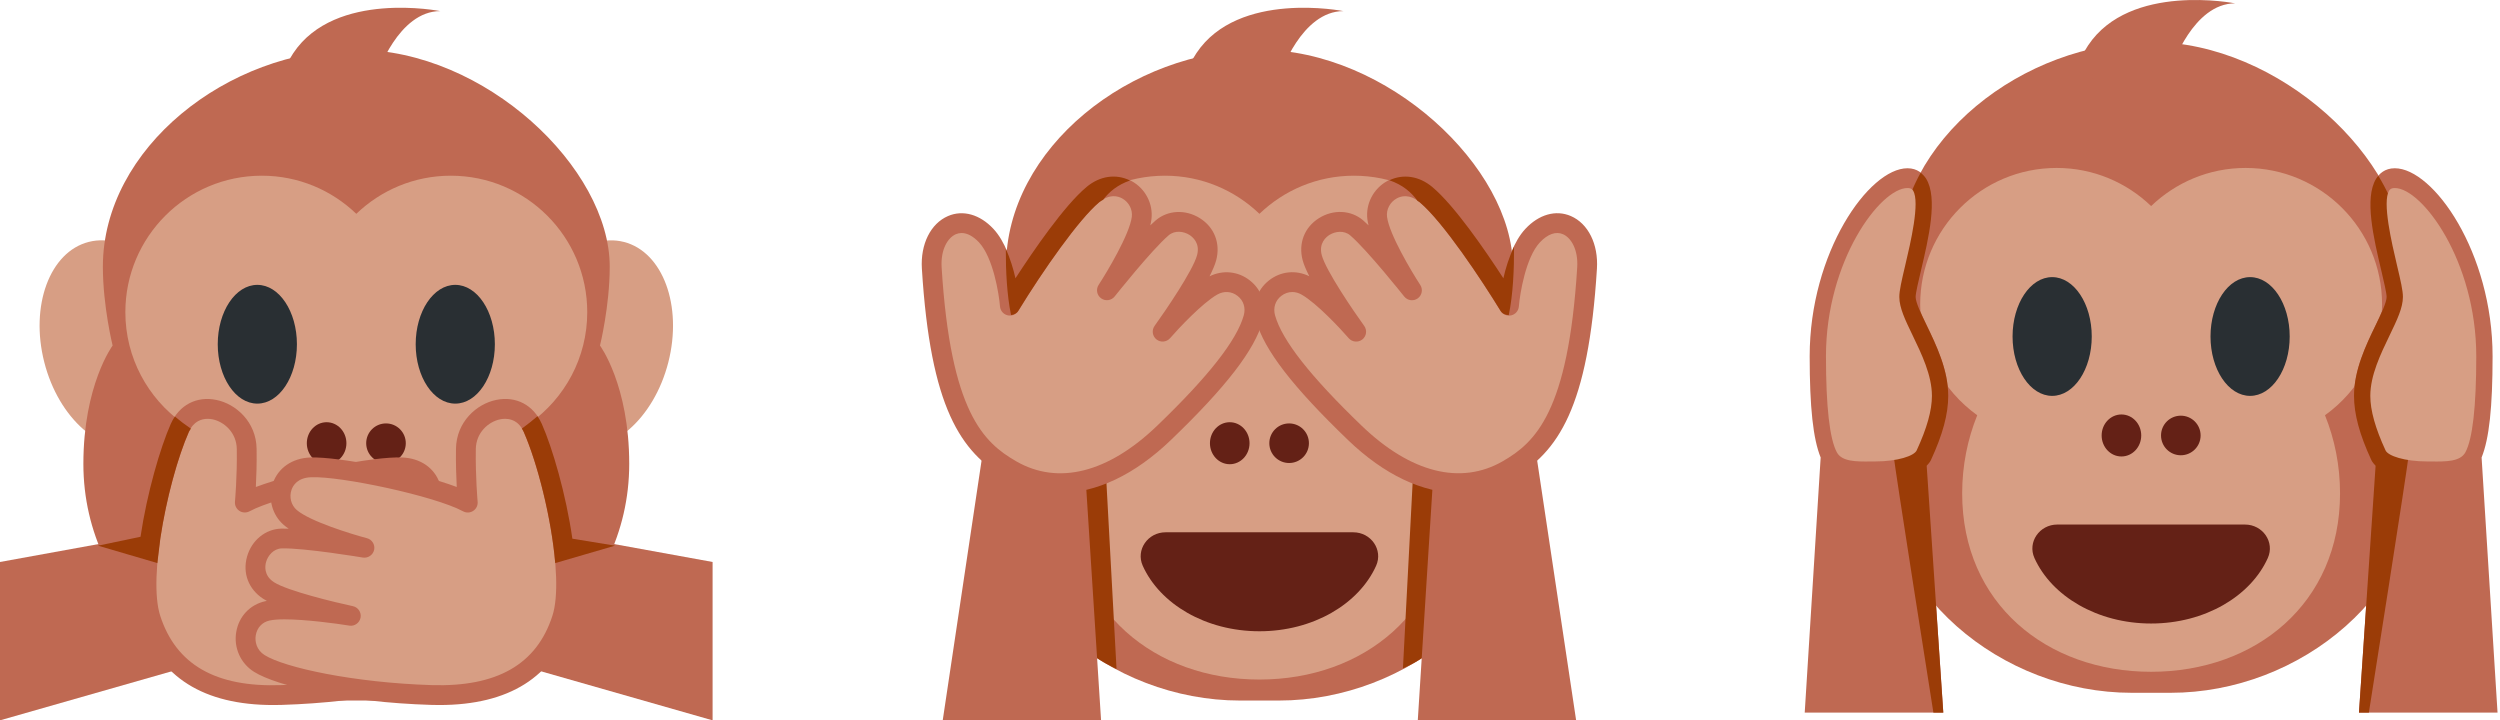 <svg xmlns="http://www.w3.org/2000/svg" viewBox="0 0 236 68" fill="none">
<path d="M182.734 41.425C186.412 40.488 188.291 35.403 186.931 30.068C185.571 24.733 181.487 21.168 177.809 22.105C174.131 23.043 172.252 28.128 173.612 33.463C174.972 38.798 179.056 42.363 182.734 41.425Z" fill="#D79E84"/>
<path d="M232.523 33.465C233.882 28.13 232.003 23.045 228.325 22.108C224.647 21.17 220.563 24.735 219.203 30.07C217.843 35.405 219.723 40.49 223.401 41.428C227.079 42.365 231.163 38.8 232.523 33.465Z" fill="#D79E84"/>
<path d="M204.907 65.4H201.226C189.08 65.4 177.302 56.091 177.302 43.059C177.302 35.613 180.062 31.889 180.062 31.889C180.062 31.889 179.143 28.165 179.143 24.443C179.143 13.272 190.921 3.963 203.067 3.963C215.212 3.963 226.99 15.133 226.99 24.443C226.99 28.167 226.071 31.889 226.071 31.889C226.071 31.889 228.831 35.613 228.831 43.059C228.831 56.091 217.053 65.4 204.907 65.4Z" fill="#BF6952"/>
<path d="M210.993 0.317C210.993 0.317 201.084 -1.665 197.121 4.281C193.157 10.226 205.047 6.263 205.047 6.263C205.047 6.263 207.03 0.317 210.993 0.317Z" fill="#BF6952"/>
<path d="M224.867 28.736C224.867 21.623 219.099 15.854 211.985 15.854C208.521 15.854 205.382 17.23 203.066 19.453C200.751 17.228 197.612 15.854 194.148 15.854C187.034 15.854 181.266 21.623 181.266 28.736C181.266 33.051 183.396 36.861 186.651 39.199C185.737 41.464 185.229 43.956 185.229 46.572C185.229 56.971 193.215 63.417 203.065 63.417C212.914 63.417 220.9 56.971 220.9 46.572C220.9 43.954 220.392 41.464 219.478 39.199C222.737 36.861 224.867 33.051 224.867 28.736V28.736Z" fill="#D79E84"/>
<path d="M193.724 37.371C195.788 37.371 197.461 34.861 197.461 31.765C197.461 28.669 195.788 26.16 193.724 26.16C191.66 26.16 189.986 28.669 189.986 31.765C189.986 34.861 191.66 37.371 193.724 37.371Z" fill="#292F33"/>
<path d="M212.409 37.371C214.473 37.371 216.147 34.861 216.147 31.765C216.147 28.669 214.473 26.16 212.409 26.16C210.345 26.16 208.672 28.669 208.672 31.765C208.672 34.861 210.345 37.371 212.409 37.371Z" fill="#292F33"/>
<path d="M203.066 58.86C208.14 58.86 212.46 56.281 214.082 52.677C214.753 51.186 213.615 49.517 211.92 49.517H194.213C192.518 49.517 191.38 51.186 192.051 52.677C193.673 56.281 197.993 58.86 203.066 58.86Z" fill="#642116"/>
<path d="M200.264 43.091C201.296 43.091 202.132 42.203 202.132 41.108C202.132 40.013 201.296 39.126 200.264 39.126C199.232 39.126 198.395 40.013 198.395 41.108C198.395 42.203 199.232 43.091 200.264 43.091Z" fill="#642116"/>
<path d="M205.869 42.977C206.901 42.977 207.738 42.14 207.738 41.108C207.738 40.076 206.901 39.24 205.869 39.24C204.837 39.24 204.001 40.076 204.001 41.108C204.001 42.14 204.837 42.977 205.869 42.977Z" fill="#642116"/>
<path d="M182.277 43.435C183.394 41.019 183.913 39.094 183.913 37.371C183.913 34.927 182.785 32.588 181.877 30.708C181.365 29.647 180.836 28.548 180.836 28.028C180.836 27.668 181.101 26.547 181.335 25.556C182.058 22.499 182.957 18.693 181.826 16.869C181.546 16.419 181.015 15.883 180.066 15.883C176.42 15.883 170.833 23.835 170.833 33.634C170.833 38.448 171.158 41.439 171.87 43.186L170.366 67.269H183.446L181.882 44.022C182.041 43.848 182.176 43.654 182.277 43.435V43.435Z" fill="#BF6952"/>
<path d="M182.277 43.435C183.394 41.019 183.913 39.094 183.913 37.371C183.913 34.927 182.785 32.588 181.877 30.708C181.365 29.647 180.836 28.548 180.836 28.029C180.836 27.668 181.101 26.547 181.335 25.556C182.058 22.5 182.957 18.693 181.826 16.869C181.707 16.679 181.531 16.479 181.309 16.303C179.937 18.809 179.143 21.561 179.143 24.443C179.143 28.165 178.775 35.613 178.775 43.059C178.775 43.648 182.512 67.269 182.512 67.269H183.446L181.879 43.969C182.026 43.803 182.181 43.642 182.277 43.435V43.435Z" fill="#9B3C07"/>
<path d="M180.066 17.751C177.5 17.751 172.371 24.618 172.371 33.634C172.371 38.384 172.717 41.433 173.399 42.699C173.875 43.586 175.239 43.577 176.553 43.564L176.987 43.562C179.154 43.562 180.696 43.033 180.933 42.519C181.903 40.424 182.374 38.739 182.374 37.371C182.374 35.435 181.404 33.425 180.548 31.651C179.849 30.201 179.296 29.056 179.296 28.028C179.296 27.434 179.498 26.55 179.855 25.04C180.348 22.955 181.266 19.072 180.595 17.994C180.552 17.921 180.445 17.751 180.066 17.751V17.751Z" fill="#D79E84"/>
<path d="M235.767 67.269L234.263 43.186C234.975 41.439 235.3 38.45 235.3 33.634C235.3 23.835 229.713 15.883 226.067 15.883C225.118 15.883 224.587 16.419 224.307 16.869C223.174 18.693 224.075 22.499 224.798 25.556C225.032 26.547 225.297 27.668 225.297 28.028C225.297 28.548 224.768 29.647 224.256 30.708C223.348 32.588 222.22 34.929 222.22 37.371C222.22 39.094 222.739 41.019 223.858 43.435C223.959 43.654 224.094 43.848 224.253 44.022L222.687 67.269H235.767Z" fill="#BF6952"/>
<path d="M227.358 43.06C227.358 35.613 226.99 28.165 226.99 24.443C226.99 21.875 226.069 19.17 224.516 16.593C224.438 16.686 224.363 16.78 224.307 16.87C223.174 18.693 224.075 22.5 224.798 25.557C225.032 26.547 225.297 27.668 225.297 28.029C225.297 28.548 224.768 29.647 224.256 30.708C223.348 32.588 222.22 34.929 222.22 37.372C222.22 39.094 222.739 41.019 223.858 43.435C223.954 43.641 224.109 43.803 224.256 43.97L222.687 67.269H223.621C223.621 67.269 227.358 43.648 227.358 43.06Z" fill="#9B3C07"/>
<path d="M226.067 17.751C225.688 17.751 225.581 17.921 225.536 17.994C224.867 19.072 225.785 22.955 226.276 25.04C226.633 26.55 226.835 27.434 226.835 28.028C226.835 29.056 226.282 30.201 225.583 31.651C224.727 33.425 223.757 35.435 223.757 37.371C223.757 38.739 224.228 40.424 225.196 42.519C225.434 43.031 226.973 43.562 229.143 43.562L229.576 43.564C230.888 43.577 232.252 43.586 232.732 42.699C233.414 41.435 233.76 38.386 233.76 33.634C233.76 24.618 228.633 17.751 226.067 17.751V17.751Z" fill="#D79E84"/>
<path d="M13.302 42.157C16.98 41.219 18.86 36.134 17.5 30.799C16.14 25.464 12.056 21.899 8.378 22.836C4.7 23.774 2.82 28.859 4.18 34.194C5.54 39.529 9.624 43.094 13.302 42.157Z" fill="#D79E84"/>
<path d="M63.091 34.196C64.451 28.861 62.572 23.776 58.894 22.839C55.216 21.901 51.132 25.466 49.772 30.801C48.412 36.136 50.291 41.221 53.969 42.159C57.647 43.096 61.731 39.531 63.091 34.196Z" fill="#D79E84"/>
<path d="M35.475 66.131H31.794C19.649 66.131 7.871 56.822 7.871 43.791C7.871 36.344 10.631 32.62 10.631 32.62C10.631 32.62 9.711 28.896 9.711 25.174C9.711 14.003 21.489 4.694 33.635 4.694C45.781 4.694 57.559 15.864 57.559 25.174C57.559 28.898 56.639 32.62 56.639 32.62C56.639 32.62 59.399 36.344 59.399 43.791C59.399 56.822 47.621 66.131 35.475 66.131Z" fill="#BF6952"/>
<path d="M55.436 29.468C55.436 22.354 49.667 16.586 42.554 16.586C39.089 16.586 35.95 17.961 33.635 20.185C31.32 17.959 28.18 16.586 24.716 16.586C17.602 16.586 11.834 22.354 11.834 29.468C11.834 33.782 13.964 37.592 17.219 39.93C16.306 42.195 15.797 44.687 15.797 47.303C15.797 57.702 23.784 64.149 33.633 64.149C43.482 64.149 51.469 57.702 51.469 47.303C51.469 44.685 50.961 42.195 50.047 39.93C53.306 37.592 55.436 33.782 55.436 29.468V29.468Z" fill="#D79E84"/>
<path d="M24.292 38.102C26.356 38.102 28.029 35.593 28.029 32.497C28.029 29.401 26.356 26.891 24.292 26.891C22.228 26.891 20.555 29.401 20.555 32.497C20.555 35.593 22.228 38.102 24.292 38.102Z" fill="#292F33"/>
<path d="M42.978 38.102C45.042 38.102 46.715 35.593 46.715 32.497C46.715 29.401 45.042 26.891 42.978 26.891C40.914 26.891 39.241 29.401 39.241 32.497C39.241 35.593 40.914 38.102 42.978 38.102Z" fill="#292F33"/>
<path d="M33.635 59.591C38.708 59.591 43.028 57.013 44.65 53.408C45.321 51.917 44.183 50.248 42.488 50.248H24.782C23.087 50.248 21.949 51.917 22.62 53.408C24.242 57.013 28.562 59.591 33.635 59.591Z" fill="#642116"/>
<path d="M30.832 43.822C31.864 43.822 32.701 42.934 32.701 41.84C32.701 40.745 31.864 39.857 30.832 39.857C29.8 39.857 28.964 40.745 28.964 41.84C28.964 42.934 29.8 43.822 30.832 43.822Z" fill="#642116"/>
<path d="M36.438 43.708C37.47 43.708 38.306 42.871 38.306 41.84C38.306 40.807 37.47 39.971 36.438 39.971C35.406 39.971 34.569 40.807 34.569 41.84C34.569 42.871 35.406 43.708 36.438 43.708Z" fill="#642116"/>
<path d="M41.561 1.049C41.561 1.049 31.652 -0.934 27.689 5.012C23.725 10.958 35.615 6.994 35.615 6.994C35.615 6.994 37.598 1.049 41.561 1.049ZM67.269 68L41.109 60.526L46.715 49.314L67.269 53.051V68ZM0 68L26.16 60.526L20.555 49.314L0 53.051V68Z" fill="#BF6952"/>
<path d="M23.113 47.447C23.113 47.447 23.334 45.093 23.289 42.367C23.231 38.805 18.464 37.038 16.982 40.382C15.171 44.471 12.894 54.281 14.237 58.425C15.581 62.57 18.967 65.842 26.559 65.608C34.151 65.375 40.749 63.915 42.793 62.63C44.837 61.344 44.372 58.186 42.034 57.667C39.932 57.2 34.151 58.134 34.151 58.134C34.151 58.134 40.229 56.837 41.917 55.74C44.252 54.223 42.967 50.893 40.691 50.835C38.445 50.777 32.865 51.712 32.865 51.712C32.865 51.712 38.179 50.31 39.872 48.851C41.545 47.41 40.922 44.237 37.946 44.121C34.969 44.005 25.916 45.928 23.113 47.447V47.447Z" fill="#D79E84"/>
<path d="M25.798 66.555C19.221 66.555 15.035 63.919 13.35 58.715C11.844 54.068 14.396 43.917 16.128 40.005C16.909 38.237 18.557 37.368 20.42 37.753C22.28 38.129 24.182 39.829 24.223 42.353C24.245 43.744 24.202 45.029 24.152 45.973C27.994 44.527 35.3 43.06 37.981 43.187C39.684 43.254 41.005 44.162 41.513 45.62C42.004 47.021 41.59 48.606 40.481 49.559C40.345 49.675 40.19 49.792 40.02 49.908C40.272 49.901 40.508 49.899 40.713 49.903C42.214 49.942 43.512 51.003 43.948 52.545C44.387 54.103 43.804 55.628 42.425 56.525C42.322 56.592 42.208 56.657 42.079 56.725L42.234 56.757C43.667 57.076 44.712 58.182 44.966 59.645C45.224 61.138 44.564 62.622 43.288 63.422C41.175 64.752 34.603 66.298 26.587 66.544C26.32 66.55 26.056 66.555 25.798 66.555V66.555ZM19.598 39.538C19.049 39.538 18.285 39.745 17.836 40.76C15.941 45.039 13.925 54.426 15.127 58.138C16.614 62.727 20.347 64.894 26.531 64.674C33.84 64.45 40.403 63.028 42.296 61.839C43.062 61.355 43.228 60.552 43.126 59.959C43.002 59.247 42.518 58.732 41.831 58.578C40.246 58.227 35.859 58.804 34.298 59.055C33.801 59.148 33.325 58.804 33.231 58.306C33.138 57.807 33.459 57.327 33.955 57.22C35.599 56.869 40.143 55.779 41.406 54.957C42.384 54.322 42.251 53.412 42.148 53.049C41.978 52.448 41.442 51.788 40.665 51.767C38.471 51.676 33.072 52.621 33.018 52.631C32.521 52.717 32.056 52.393 31.951 51.906C31.847 51.416 32.144 50.932 32.626 50.805C34.046 50.429 38.008 49.219 39.261 48.139C39.79 47.683 39.988 46.915 39.749 46.231C39.601 45.81 39.166 45.1 37.908 45.05C35.195 44.938 26.239 46.814 23.558 48.266C23.251 48.428 22.883 48.415 22.597 48.225C22.309 48.034 22.149 47.703 22.18 47.358C22.182 47.335 22.395 45.02 22.352 42.38C22.328 40.846 21.173 39.809 20.047 39.581C19.933 39.558 19.777 39.538 19.598 39.538V39.538Z" fill="#BF6952"/>
<path d="M44.157 47.447C44.157 47.447 43.936 45.093 43.981 42.367C44.039 38.805 48.806 37.038 50.288 40.382C52.098 44.471 54.376 54.281 53.033 58.425C51.689 62.57 48.303 65.842 40.711 65.608C33.119 65.375 26.521 63.915 24.477 62.63C22.433 61.344 22.898 58.186 25.236 57.667C27.338 57.2 33.119 58.134 33.119 58.134C33.119 58.134 27.041 56.837 25.353 55.74C23.018 54.223 24.303 50.893 26.579 50.835C28.825 50.777 34.405 51.712 34.405 51.712C34.405 51.712 29.09 50.31 27.398 48.851C25.725 47.41 26.347 44.237 29.324 44.121C32.301 44.005 41.354 45.928 44.157 47.447V47.447Z" fill="#D79E84"/>
<path d="M41.472 66.555C41.212 66.555 40.95 66.55 40.681 66.542C32.665 66.296 26.093 64.75 23.98 63.42C22.704 62.618 22.044 61.135 22.304 59.644C22.556 58.18 23.602 57.074 25.034 56.755L25.189 56.723C25.064 56.656 24.948 56.59 24.845 56.523C23.464 55.628 22.881 54.101 23.322 52.543C23.758 51.001 25.058 49.938 26.557 49.901C26.764 49.897 26.998 49.899 27.25 49.906C27.08 49.79 26.925 49.675 26.787 49.557C25.68 48.602 25.266 47.019 25.755 45.618C26.263 44.162 27.584 43.252 29.287 43.185C31.965 43.093 39.276 44.527 43.116 45.971C43.068 45.027 43.023 43.744 43.045 42.352C43.086 39.829 44.989 38.127 46.846 37.751C48.722 37.366 50.357 38.235 51.14 40.003C52.874 43.916 55.425 54.064 53.919 58.713C52.235 63.917 48.049 66.553 41.472 66.555V66.555ZM26.852 58.466C26.284 58.466 25.793 58.5 25.441 58.578C24.754 58.732 24.27 59.247 24.146 59.959C24.044 60.55 24.208 61.355 24.976 61.839C26.867 63.028 33.431 64.448 40.741 64.674C46.908 64.862 50.66 62.727 52.145 58.137C53.349 54.428 51.329 45.039 49.436 40.76C48.84 39.414 47.692 39.487 47.221 39.582C46.095 39.81 44.942 40.847 44.917 42.382C44.876 45.022 45.088 47.337 45.089 47.361C45.121 47.705 44.962 48.036 44.673 48.226C44.385 48.419 44.013 48.432 43.712 48.267C41.031 46.818 32.151 44.93 29.361 45.052C28.102 45.1 27.667 45.812 27.521 46.233C27.284 46.915 27.478 47.683 28.009 48.14C29.262 49.222 33.224 50.433 34.644 50.807C35.126 50.934 35.423 51.418 35.319 51.907C35.212 52.395 34.736 52.711 34.25 52.633C34.194 52.623 28.715 51.711 26.604 51.769C25.826 51.79 25.288 52.447 25.118 53.051C25.015 53.412 24.884 54.324 25.862 54.959C27.127 55.779 31.669 56.87 33.314 57.222C33.809 57.328 34.13 57.809 34.037 58.307C33.943 58.806 33.465 59.143 32.97 59.057C31.759 58.859 28.835 58.466 26.852 58.466V58.466Z" fill="#BF6952"/>
<path d="M18.019 40.466C17.477 40.094 16.971 39.713 16.508 39.321C16.366 39.532 16.236 39.756 16.126 40.005C15.132 42.249 13.878 46.539 13.265 50.671L9.252 51.511L14.854 53.154L15.143 50.785C15.697 47.098 16.778 43.14 17.832 40.76C17.888 40.638 17.959 40.565 18.019 40.466V40.466ZM54.032 50.852C53.431 46.666 52.151 42.281 51.142 40.005C51.028 39.745 50.889 39.511 50.738 39.293C50.264 39.696 49.774 40.085 49.264 40.459C49.322 40.554 49.382 40.646 49.434 40.76C50.719 43.663 52.059 48.918 52.412 53.156L58.057 51.511L54.032 50.852Z" fill="#9B3C07"/>
<path d="M120.731 66.131H117.05C104.904 66.131 93.126 56.822 93.126 43.791C93.126 36.344 95.886 32.62 95.886 32.62C95.886 32.62 94.967 28.896 94.967 25.174C94.967 14.003 106.744 4.694 118.89 4.694C131.036 4.694 142.814 15.864 142.814 25.174C142.814 28.898 141.894 32.62 141.894 32.62C141.894 32.62 144.654 36.344 144.654 43.791C144.654 56.822 132.876 66.131 120.731 66.131Z" fill="#BF6952"/>
<path d="M140.691 29.468C140.691 22.354 134.923 16.586 127.809 16.586C124.345 16.586 121.205 17.961 118.89 20.185C116.575 17.959 113.436 16.586 109.971 16.586C102.858 16.586 97.089 22.354 97.089 29.468C97.089 33.782 99.219 37.592 102.475 39.93C101.561 42.195 101.053 44.687 101.053 47.303C101.053 57.702 109.039 64.149 118.888 64.149C128.738 64.149 136.724 57.702 136.724 47.303C136.724 44.685 136.216 42.195 135.302 39.93C138.561 37.592 140.691 33.782 140.691 29.468V29.468Z" fill="#D79E84"/>
<path d="M109.547 38.102C111.611 38.102 113.284 35.593 113.284 32.497C113.284 29.401 111.611 26.891 109.547 26.891C107.483 26.891 105.81 29.401 105.81 32.497C105.81 35.593 107.483 38.102 109.547 38.102Z" fill="#292F33"/>
<path d="M128.233 38.102C130.297 38.102 131.97 35.593 131.97 32.497C131.97 29.401 130.297 26.891 128.233 26.891C126.169 26.891 124.496 29.401 124.496 32.497C124.496 35.593 126.169 38.102 128.233 38.102Z" fill="#292F33"/>
<path d="M118.89 59.591C123.963 59.591 128.284 57.013 129.905 53.408C130.576 51.917 129.438 50.248 127.744 50.248H110.037C108.342 50.248 107.204 51.917 107.875 53.408C109.497 57.013 113.817 59.591 118.89 59.591Z" fill="#642116"/>
<path d="M116.087 43.822C117.119 43.822 117.956 42.934 117.956 41.84C117.956 40.745 117.119 39.857 116.087 39.857C115.055 39.857 114.219 40.745 114.219 41.84C114.219 42.934 115.055 43.822 116.087 43.822Z" fill="#642116"/>
<path d="M121.693 43.708C122.725 43.708 123.562 42.871 123.562 41.84C123.562 40.807 122.725 39.971 121.693 39.971C120.661 39.971 119.824 40.807 119.824 41.84C119.824 42.871 120.661 43.708 121.693 43.708Z" fill="#642116"/>
<path d="M126.817 1.049C126.817 1.049 116.908 -0.934 112.944 5.012C108.981 10.958 120.871 6.994 120.871 6.994C120.871 6.994 122.853 1.049 126.817 1.049Z" fill="#BF6952"/>
<path d="M102.073 60.52C102.306 61.752 105.401 63.153 105.401 63.153L103.941 36.227L100.204 45.577C100.204 45.577 101.839 59.287 102.073 60.52ZM135.707 60.52C135.356 61.869 132.437 63.095 132.437 63.095L133.841 36.227L137.576 45.577C137.576 45.577 136.059 59.171 135.707 60.52Z" fill="#9B3C07"/>
<path d="M88.993 68H103.941L102.05 38.414L94.582 30.626L88.993 68ZM148.787 68H133.839L135.711 38.414L143.18 30.626L148.787 68Z" fill="#BF6952"/>
<path d="M142.449 28.859C142.449 28.859 142.823 24.232 144.686 22.24C147.119 19.637 150.049 21.654 149.823 25.305C149 38.545 146.093 42.184 142.315 44.357C138.538 46.532 133.366 46.124 127.893 40.859C122.42 35.593 120.123 32.349 119.469 30.027C118.815 27.702 121.256 25.815 123.337 26.998C125.21 28.061 128.027 31.31 128.027 31.31C128.027 31.31 124.389 26.273 123.874 24.326C123.16 21.633 126.344 20.026 128.072 21.51C129.776 22.973 133.289 27.407 133.289 27.407C133.289 27.407 130.288 22.803 130.012 20.585C129.739 18.395 132.327 16.459 134.614 18.369C136.899 20.28 140.573 25.789 142.449 28.859V28.859ZM95.331 28.859C95.331 28.859 94.957 24.232 93.094 22.24C90.661 19.637 87.731 21.654 87.957 25.305C88.78 38.545 91.687 42.184 95.465 44.357C99.242 46.532 104.414 46.124 109.887 40.859C115.36 35.593 117.657 32.349 118.311 30.027C118.965 27.702 116.524 25.815 114.443 26.998C112.57 28.061 109.753 31.31 109.753 31.31C109.753 31.31 113.391 26.273 113.907 24.326C114.62 21.633 111.436 20.026 109.708 21.51C108.004 22.973 104.491 27.407 104.491 27.407C104.491 27.407 107.492 22.803 107.768 20.585C108.041 18.395 105.453 16.459 103.166 18.369C100.879 20.278 97.207 25.789 95.331 28.859V28.859Z" fill="#D79E84"/>
<path d="M137.729 46.533C134.31 46.533 130.677 44.835 127.245 41.533C122.022 36.51 119.346 33.038 118.571 30.28C118.165 28.84 118.634 27.377 119.796 26.467C120.903 25.6 122.341 25.458 123.601 26.08C123.307 25.504 123.081 24.981 122.971 24.566C122.549 22.976 123.139 21.453 124.509 20.594C125.866 19.742 127.542 19.824 128.682 20.803C128.838 20.939 129.01 21.096 129.19 21.272C129.141 21.072 129.104 20.881 129.081 20.702C128.9 19.252 129.655 17.8 130.957 17.088C132.316 16.348 133.904 16.563 135.208 17.652C137.301 19.401 140.22 23.652 141.917 26.269C142.266 24.71 142.894 22.785 144 21.601C145.273 20.239 146.87 19.785 148.283 20.392C149.925 21.1 150.895 23.051 150.751 25.36C149.937 38.498 147.096 42.68 142.776 45.167C141.194 46.083 139.488 46.533 137.729 46.533V46.533ZM121.992 27.567C121.624 27.567 121.261 27.691 120.947 27.937C120.385 28.378 120.168 29.064 120.366 29.774C121.03 32.128 123.702 35.535 128.538 40.186C133.161 44.629 137.884 45.823 141.848 43.547C144.946 41.763 148.042 38.88 148.888 25.246C148.995 23.526 148.29 22.43 147.543 22.109C146.88 21.818 146.102 22.094 145.366 22.879C144.026 24.314 143.477 27.737 143.38 28.935C143.346 29.339 143.058 29.675 142.664 29.768C142.272 29.864 141.863 29.69 141.651 29.346C139.852 26.403 136.219 20.93 134.013 19.088C133.041 18.277 132.243 18.514 131.854 18.729C131.217 19.076 130.849 19.775 130.937 20.47C131.142 22.115 133.269 25.667 134.072 26.898C134.345 27.317 134.241 27.874 133.835 28.167C133.433 28.459 132.867 28.382 132.557 27.989C132.521 27.947 129.08 23.608 127.461 22.221C126.876 21.717 126.032 21.844 125.499 22.176C125.182 22.376 124.475 22.961 124.774 24.088C125.161 25.547 127.798 29.404 128.782 30.766C129.074 31.172 128.997 31.736 128.605 32.046C128.214 32.353 127.646 32.304 127.319 31.927C126.566 31.056 124.296 28.619 122.876 27.814C122.59 27.648 122.289 27.567 121.992 27.567V27.567Z" fill="#BF6952"/>
<path d="M100.051 46.533C98.291 46.533 96.587 46.083 94.998 45.169C90.68 42.682 87.84 38.502 87.025 25.362C86.881 23.053 87.851 21.102 89.495 20.394C90.897 19.788 92.502 20.239 93.776 21.603C94.882 22.785 95.512 24.71 95.862 26.27C97.558 23.656 100.473 19.405 102.57 17.654C103.876 16.561 105.464 16.348 106.819 17.09C108.123 17.8 108.878 19.254 108.695 20.704C108.673 20.883 108.635 21.074 108.587 21.274C108.768 21.098 108.938 20.939 109.097 20.805C110.233 19.829 111.913 19.745 113.268 20.596C114.639 21.455 115.23 22.978 114.809 24.568C114.699 24.983 114.473 25.506 114.181 26.084C115.437 25.463 116.878 25.603 117.982 26.47C119.146 27.38 119.615 28.843 119.21 30.284C118.432 33.046 115.757 36.516 110.534 41.537C107.103 44.835 103.471 46.533 100.051 46.533V46.533ZM90.775 21.997C90.588 21.997 90.409 22.034 90.234 22.109C89.488 22.43 88.784 23.526 88.89 25.246C89.736 38.88 92.833 41.763 95.931 43.547C99.894 45.829 104.616 44.633 109.239 40.186C114.075 35.537 116.747 32.13 117.41 29.774C117.61 29.064 117.393 28.376 116.831 27.937C116.265 27.492 115.543 27.444 114.903 27.81C113.481 28.619 111.212 31.052 110.457 31.923C110.128 32.3 109.56 32.351 109.172 32.042C108.781 31.732 108.703 31.168 108.994 30.762C109.977 29.4 112.615 25.544 113.004 24.084C113.303 22.957 112.595 22.373 112.277 22.173C111.747 21.838 110.906 21.709 110.317 22.218C108.701 23.606 105.259 27.943 105.225 27.986C104.915 28.375 104.353 28.455 103.947 28.163C103.542 27.872 103.437 27.313 103.71 26.895C104.511 25.663 106.64 22.109 106.843 20.467C106.929 19.771 106.561 19.073 105.926 18.725C105.537 18.514 104.737 18.275 103.77 19.084C101.845 20.691 98.461 25.529 96.129 29.342C95.918 29.688 95.514 29.862 95.116 29.765C94.724 29.671 94.434 29.335 94.4 28.931C94.303 27.733 93.754 24.31 92.414 22.875C91.868 22.298 91.304 21.997 90.775 21.997V21.997Z" fill="#BF6952"/>
<path d="M133.816 18.964C133.884 19.013 133.945 19.03 134.014 19.088C136.221 20.93 139.854 26.403 141.653 29.346C141.821 29.619 142.119 29.739 142.427 29.748C142.83 27.782 142.937 25.482 142.924 23.292C142.462 24.26 142.13 25.323 141.919 26.269C140.222 23.653 137.303 19.402 135.21 17.653C133.966 16.612 132.467 16.397 131.154 17.017C132.409 17.44 133.246 18.166 133.816 18.964V18.964ZM96.127 29.346C98.459 25.531 101.843 20.695 103.768 19.088C103.897 18.979 104.012 18.934 104.134 18.862C104.693 18.114 105.5 17.443 106.673 17.038C105.35 16.386 103.829 16.599 102.568 17.654C100.471 19.405 97.555 23.656 95.86 26.27C95.662 25.389 95.361 24.4 94.948 23.486C94.942 25.618 95.054 27.836 95.443 29.744C95.72 29.707 95.978 29.591 96.127 29.346V29.346Z" fill="#9B3C07"/>
</svg>